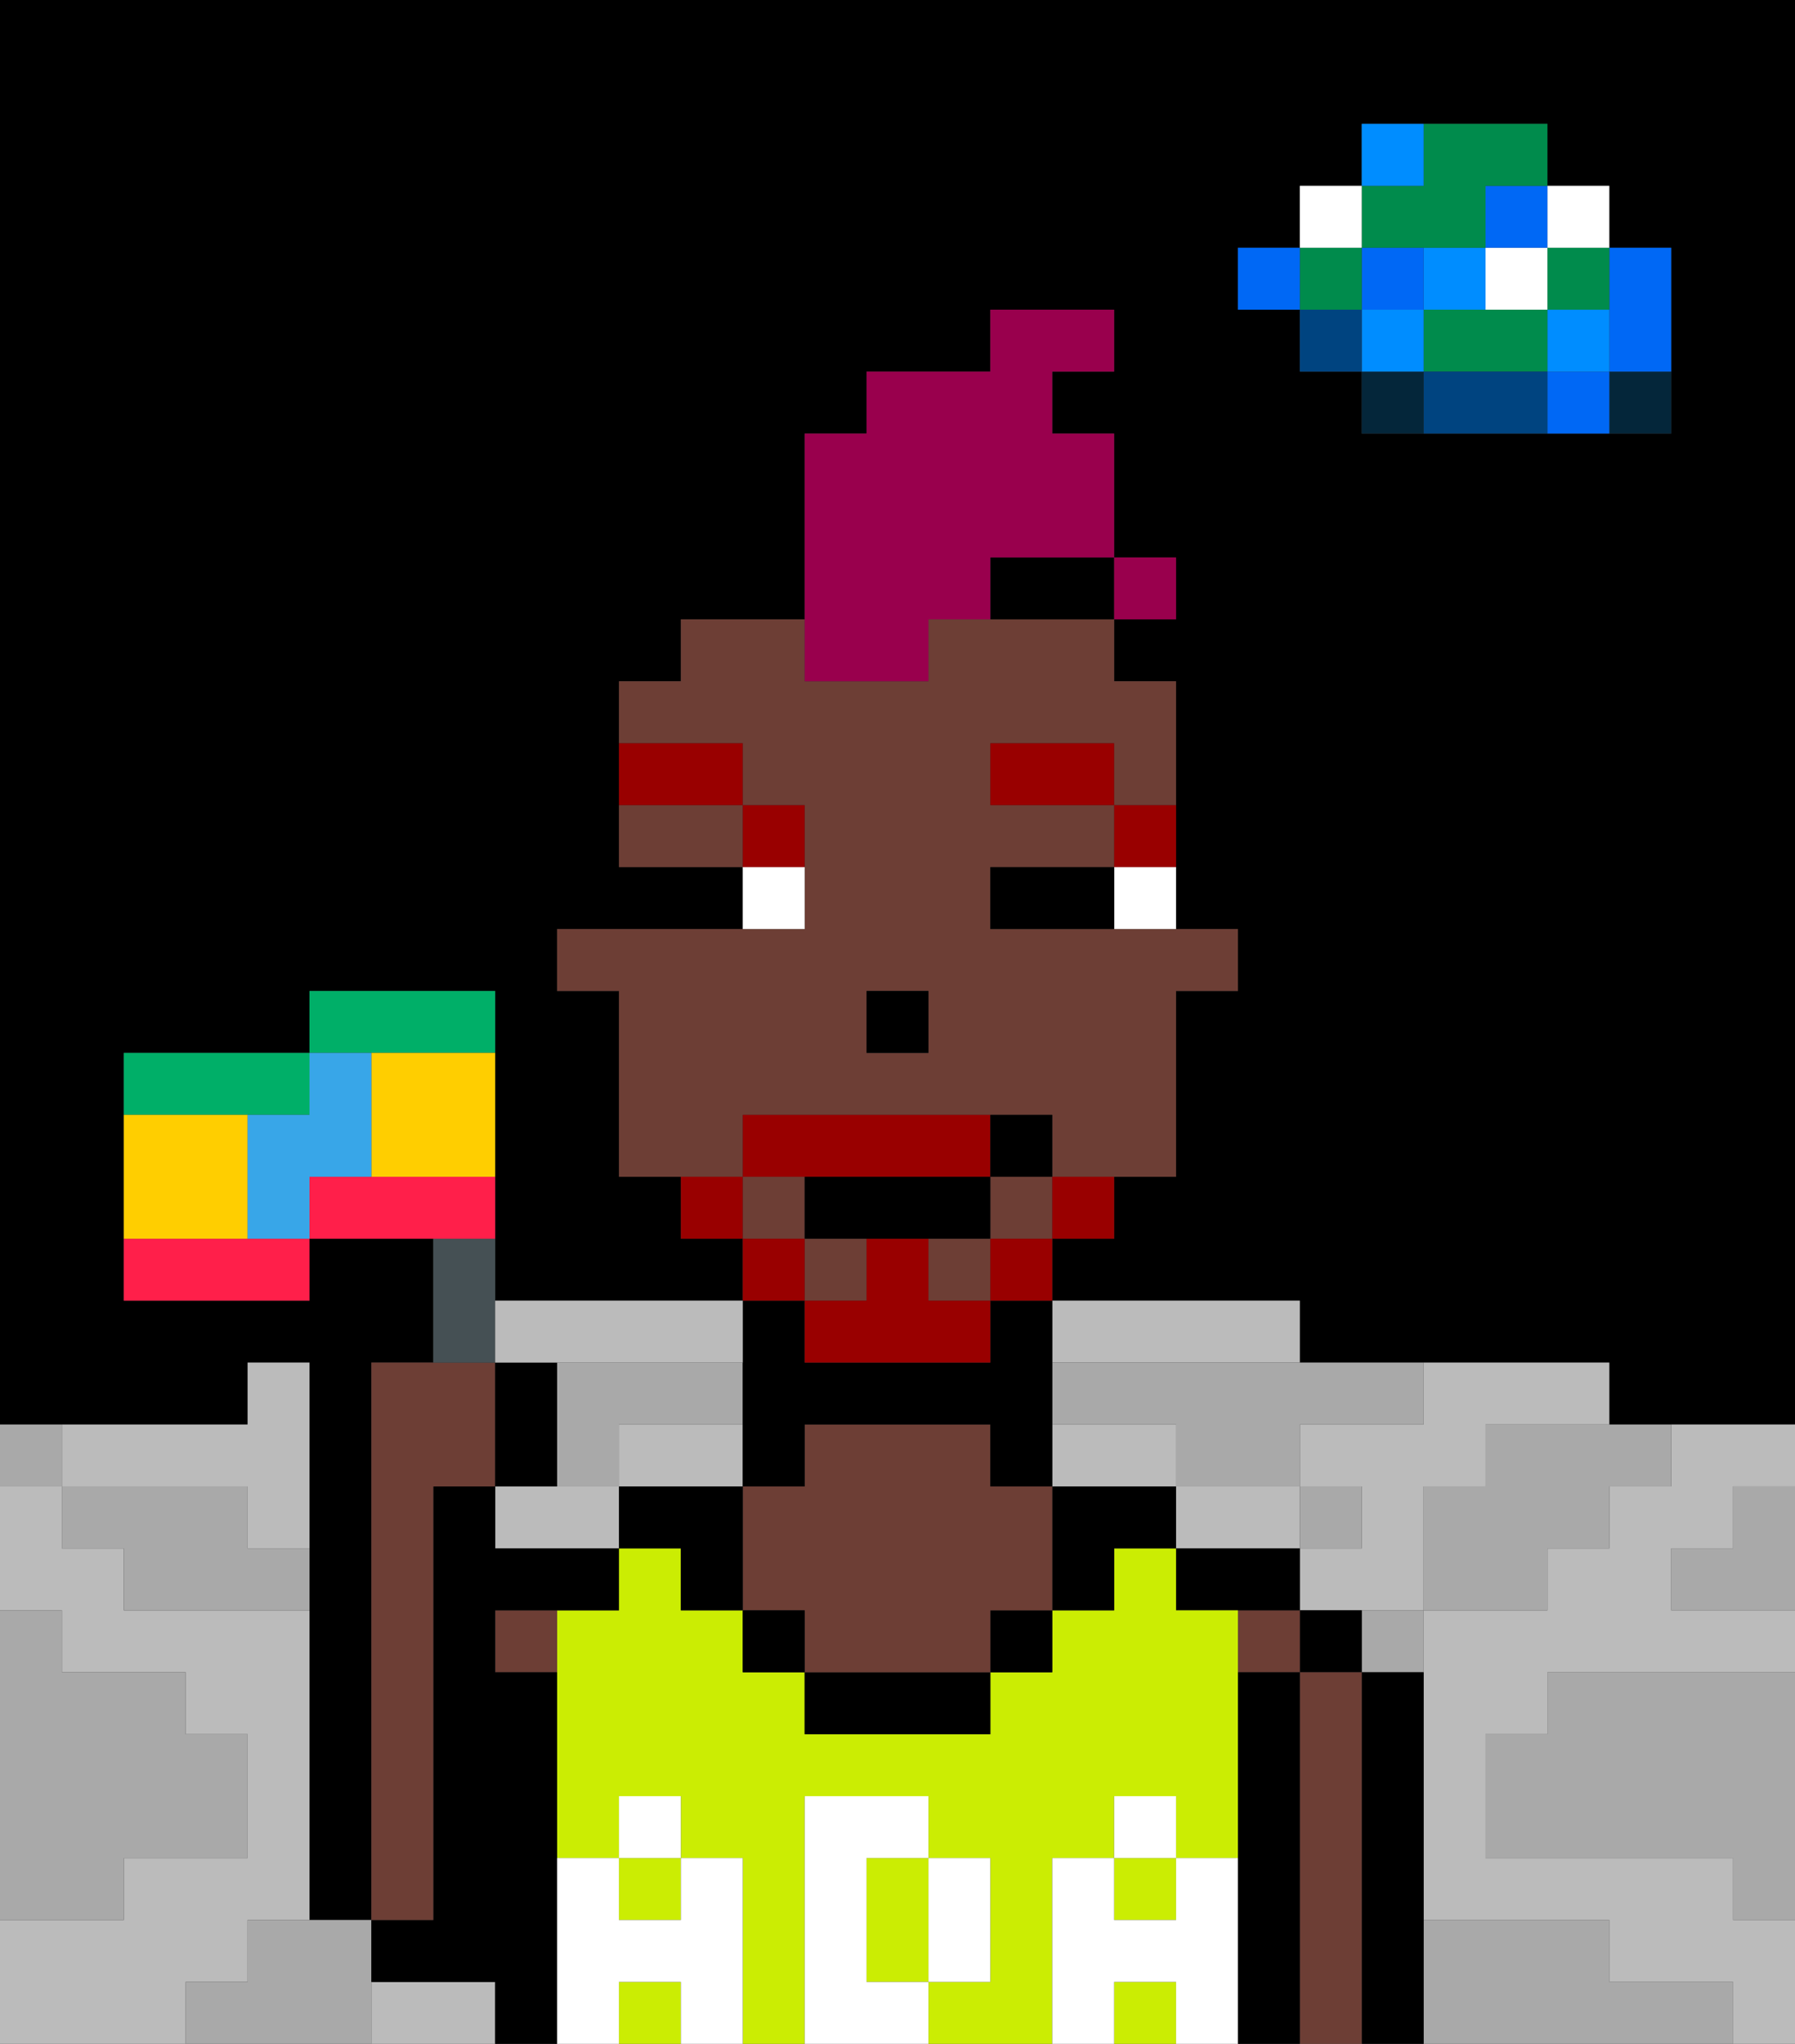 <svg xmlns="http://www.w3.org/2000/svg" viewBox="0 0 29 33"><rect x="0" y="0" width="29" height="33" fill="#333333" stroke="none"/><defs><style>polygon,rect,path{shape-rendering:crispedges;}polygon,rect,path{shape-rendering:crispedges;}.lb75-1{fill:#a9a9a9;}.lb75-2{fill:#000000;}.lb75-3{fill:#bbbbbb;}.lb75-4{fill:#04263a;}.lb75-5{fill:#0068f5;}.lb75-6{fill:#008dff;}.lb75-7{fill:#008b4c;}.lb75-8{fill:#ffffff;}.lb75-9{fill:#004480;}.lb75-10{fill:#6d3e35;}.lb75-11{fill:#cbed03;}.lb75-12{fill:#ffffff;}.lb75-13{fill:#990000;}.lb75-14{fill:#990000;}.lb75-15{fill:#99004d;}.lb75-16{fill:#455054;}.lb75-17{fill:#ff1f4a;}.lb75-18{fill:#00af68;}.lb75-19{fill:#ffce00;}.lb75-20{fill:#38a6e8;}</style></defs><path class="lb75-1" d="M28,25H27v1h2V24H28Z"/><path class="lb75-2" d="M0,0V23H4V22H5v9H6V22H7V20H5v1H2V17H5V16H8v5h4V20H11V19H10V16H9V15h3V14H10V11h1V10h2V7h1V6h2V5h2V6H17V7h1V9h1v1H18v1h1v4h1v1H19v3H18v1H17v1h4v1h5v1h3V0H0ZM27,5V7H22V6H21V5H20V4h1V3h1V2h3V3h1V4h1Z"/><path class="lb75-1" d="M27,32H26V31H23v2h5V32Z"/><path class="lb75-1" d="M25,27v1H24v2h4v1h1V27H25Z"/><path class="lb75-3" d="M19,24V23H17v1h2Z"/><path class="lb75-3" d="M10,24h2V23H10Z"/><path class="lb75-3" d="M22,23H21v1h1v1H21v1h2V24h1V23h2V22H23v1Z"/><path class="lb75-3" d="M27,24H26v1H25v1H23v5h3v1h2v1h1V31H28V30H24V28h1V27h4V26H27V25h1V24h1V23H27Z"/><path class="lb75-3" d="M21,24H19v1h2Z"/><path class="lb75-3" d="M9,24H8v1h2V24Z"/><path class="lb75-3" d="M7,32H6v1H8V32Z"/><path class="lb75-3" d="M4,32V31H5V26H2V25H1V24H0v2H1v1H3v1H4v2H2v1H0v2H3V32Z"/><path class="lb75-3" d="M2,24H4v1H5V22H4v1H1v1Z"/><path class="lb75-3" d="M18,22h3V21H17v1Z"/><path class="lb75-4" d="M26,7h1V6H26Z"/><path class="lb75-5" d="M26,5V6h1V4H26Z"/><path class="lb75-5" d="M25,6V7h1V6Z"/><rect class="lb75-6" x="25" y="5" width="1" height="1"/><rect class="lb75-7" x="25" y="4" width="1" height="1"/><rect class="lb75-8" x="25" y="3" width="1" height="1"/><path class="lb75-1" d="M24,24H23v2h2V25h1V24h1V23H24Z"/><path class="lb75-7" d="M24,5H23V6h2V5Z"/><rect class="lb75-8" x="24" y="4" width="1" height="1"/><rect class="lb75-5" x="24" y="3" width="1" height="1"/><path class="lb75-9" d="M24,6H23V7h2V6Z"/><rect class="lb75-6" x="23" y="4" width="1" height="1"/><path class="lb75-1" d="M22,27h1V26H22Z"/><path class="lb75-4" d="M22,6V7h1V6Z"/><rect class="lb75-6" x="22" y="5" width="1" height="1"/><rect class="lb75-5" x="22" y="4" width="1" height="1"/><path class="lb75-7" d="M23,4h1V3h1V2H23V3H22V4Z"/><path class="lb75-6" d="M23,2H22V3h1Z"/><rect class="lb75-1" x="21" y="24" width="1" height="1"/><rect class="lb75-9" x="21" y="5" width="1" height="1"/><rect class="lb75-7" x="21" y="4" width="1" height="1"/><rect class="lb75-8" x="21" y="3" width="1" height="1"/><rect class="lb75-5" x="20" y="4" width="1" height="1"/><path class="lb75-1" d="M18,22H17v1h2v1h2V23h2V22H18Z"/><path class="lb75-1" d="M10,24V23h2V22H9v2Z"/><path class="lb75-1" d="M6,31H4v1H3v1H6V31Z"/><path class="lb75-1" d="M2,30H4V28H3V27H1V26H0v5H2Z"/><path class="lb75-1" d="M4,24H1v1H2v1H5V25H4Z"/><path class="lb75-1" d="M1,23H0v1H1Z"/><path class="lb75-2" d="M23,27H22v6h1V27Z"/><path class="lb75-2" d="M21,26v1h1V26Z"/><path class="lb75-10" d="M22,27H21v6h1V27Z"/><rect class="lb75-10" x="20" y="26" width="1" height="1"/><path class="lb75-2" d="M21,27H20v6h1V27Z"/><path class="lb75-2" d="M21,25H19v1h2Z"/><rect class="lb75-11" x="18" y="32" width="1" height="1"/><rect class="lb75-11" x="18" y="30" width="1" height="1"/><path class="lb75-11" d="M17,30h1V29h1v1h1V26H19V25H18v1H17v1H16v1H13V27H12V26H11V25H10v1H9v4h1V29h1v1h1v3h1V29h2v1h1v2H15v1h2V30Z"/><path class="lb75-11" d="M14,31v1h1V30H14Z"/><rect class="lb75-11" x="10" y="32" width="1" height="1"/><rect class="lb75-11" x="10" y="30" width="1" height="1"/><path class="lb75-2" d="M18,24H17v2h1V25h1V24Z"/><rect class="lb75-2" x="16" y="26" width="1" height="1"/><path class="lb75-2" d="M13,27v1h3V27H13Z"/><path class="lb75-10" d="M16,24V23H13v1H12v2h1v1h3V26h1V24Z"/><rect class="lb75-2" x="12" y="26" width="1" height="1"/><path class="lb75-2" d="M10,24v1h1v1h1V24Z"/><path class="lb75-10" d="M8,27H9V26H8Z"/><path class="lb75-2" d="M9,30V27H8V26h2V25H8V24H7v7H6v1H8v1H9V30Z"/><rect class="lb75-10" x="16" y="19" width="1" height="1"/><rect class="lb75-10" x="15" y="20" width="1" height="1"/><path class="lb75-10" d="M12,18h5v1h2V16h1V15H16V14h2V13H16V12h2v1h1V11H18V10H15v1H13V10H11v1H10v1h2v1h1v2H9v1h1v3h2Zm2-2h1v1H14Z"/><path class="lb75-10" d="M10,13v1h2V13Z"/><rect class="lb75-10" x="13" y="20" width="1" height="1"/><rect class="lb75-10" x="12" y="19" width="1" height="1"/><path class="lb75-2" d="M12,23v1h1V23h3v1h1V21H16v1H13V21H12v2Z"/><path class="lb75-2" d="M16,10h2V9H16Z"/><rect class="lb75-2" x="14" y="16" width="1" height="1"/><path class="lb75-12" d="M20,30H19v1H18V30H17v3h1V32h1v1h1V30Z"/><rect class="lb75-12" x="18" y="29" width="1" height="1"/><path class="lb75-12" d="M16,32V30H15v2Z"/><path class="lb75-12" d="M14,32V30h1V29H13v4h2V32Z"/><path class="lb75-12" d="M12,30H11v1H10V30H9v3h1V32h1v1h1V30Z"/><rect class="lb75-12" x="10" y="29" width="1" height="1"/><path class="lb75-13" d="M17,20h1V19H17Z"/><rect class="lb75-13" x="16" y="20" width="1" height="1"/><path class="lb75-13" d="M15,20H14v1H13v1h3V21H15Z"/><path class="lb75-13" d="M16,19V18H12v1h4Z"/><rect class="lb75-13" x="12" y="20" width="1" height="1"/><path class="lb75-13" d="M11,19v1h1V19Z"/><path class="lb75-14" d="M18,14h1V13H18Z"/><rect class="lb75-14" x="16" y="12" width="2" height="1"/><path class="lb75-14" d="M13,13H12v1h1Z"/><path class="lb75-14" d="M12,12H10v1h2Z"/><path class="lb75-8" d="M13,14H12v1h1Z"/><path class="lb75-8" d="M18,15h1V14H18Z"/><path class="lb75-2" d="M17,14H16v1h2V14Z"/><path class="lb75-2" d="M15,20h1V19H13v1h2Z"/><path class="lb75-2" d="M17,19V18H16v1Z"/><path class="lb75-15" d="M14,11h1V10h1V9h2V7H17V6h1V5H16V6H14V7H13v4Z"/><rect class="lb75-15" x="18" y="9" width="1" height="1"/><path class="lb75-10" d="M7,24H8V22H6v9H7Z"/><path class="lb75-16" d="M8,21V20H7v2H8Z"/><path class="lb75-17" d="M2,20v1H5V20H2Z"/><path class="lb75-17" d="M8,19H5v1H8Z"/><path class="lb75-2" d="M9,22H8v2H9Z"/><path class="lb75-18" d="M7,17H8V16H5v1H7Z"/><path class="lb75-18" d="M5,18V17H2v1H5Z"/><path class="lb75-19" d="M6,17v2H8V17H6Z"/><path class="lb75-19" d="M4,18H2v2H4Z"/><path class="lb75-20" d="M6,19V17H5v1H4v2H5V19Z"/><path class="lb75-3" d="M9,22h3V21H8v1Z"/></svg>